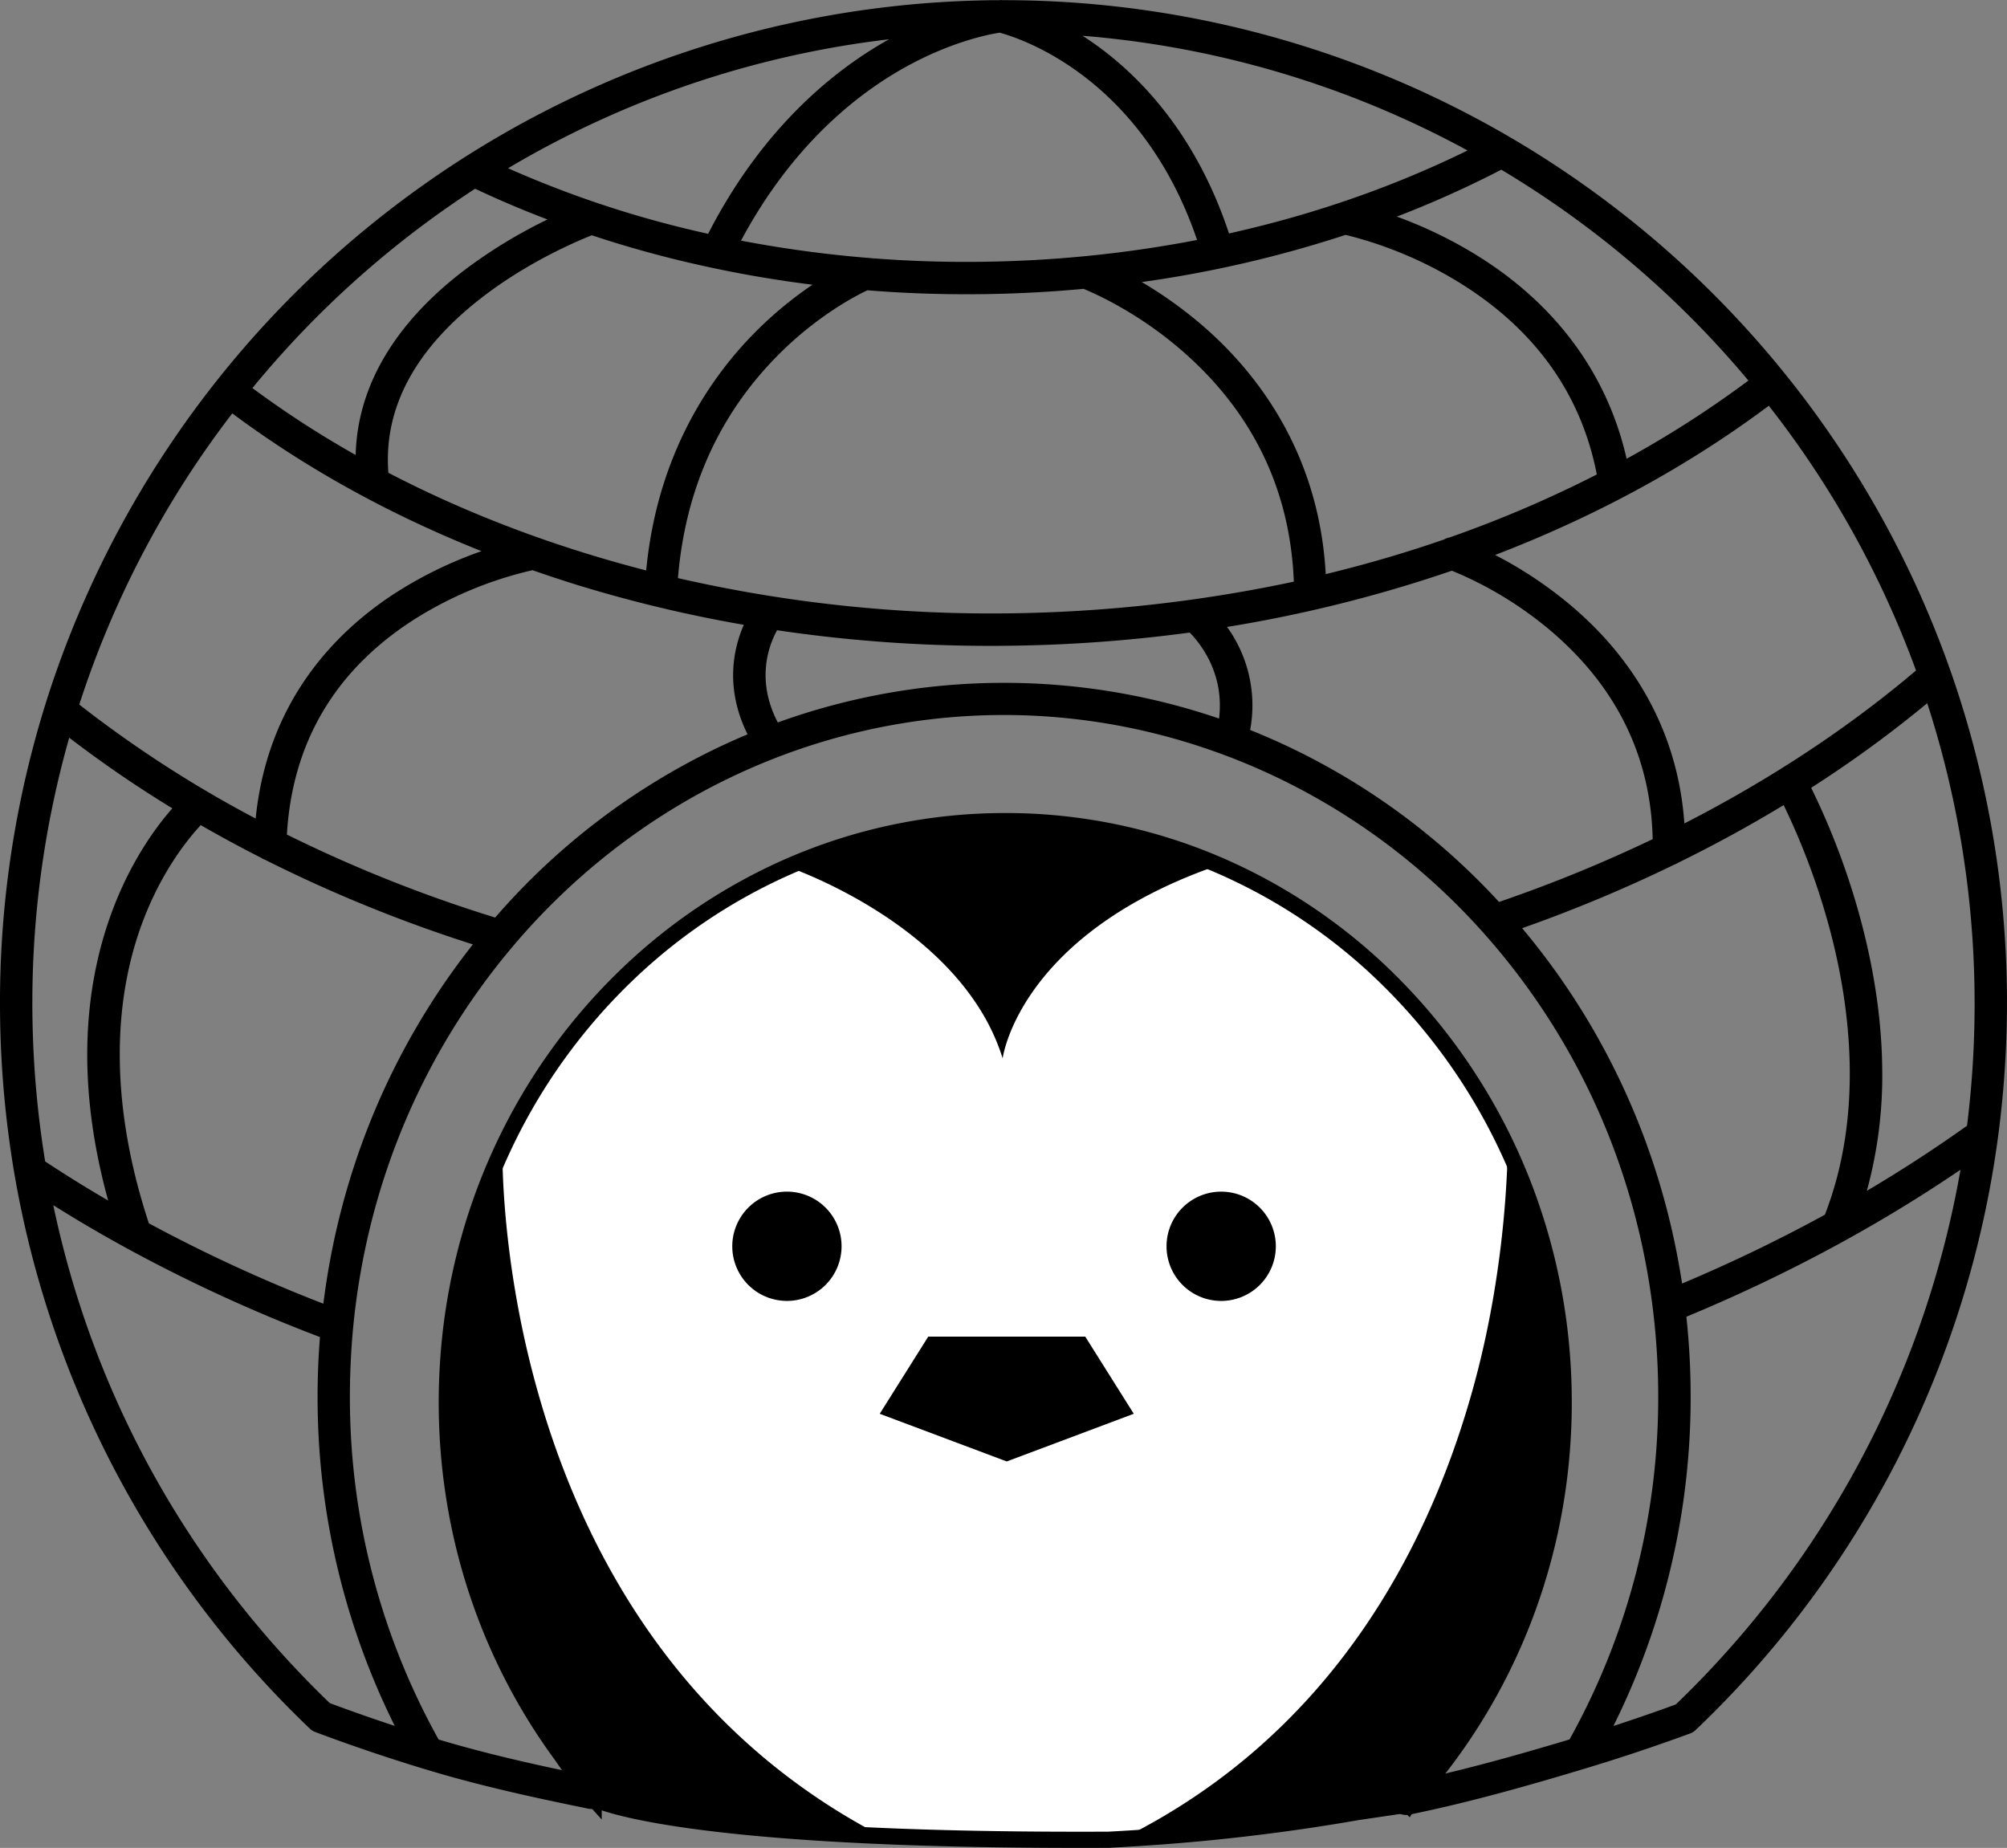 <svg id="Layer_1" data-name="Layer 1" xmlns="http://www.w3.org/2000/svg" viewBox="0 0 1240.64 1142.32"><rect x="0" y="0" width="1240.64" height="1142.32" fill="#808080" stroke="none"/><defs><style>.cls-1{fill:#fff;stroke:#000;stroke-linecap:round;stroke-miterlimit:10;stroke-width:10px;}</style></defs><path d="M1339.75,705a620,620,0,0,0-34.89-194.4v0l-.08-.21A620.31,620.31,0,0,0,718.7,96.21l-.52-.11-1.23.12c-3,0-5.94,0-8.92.09a621,621,0,0,0-581,435.92l-.06.21v0A619.57,619.57,0,0,0,99.32,728a628.56,628.56,0,0,0,8.78,93.65,618.78,618.78,0,0,0,182.59,343,10.26,10.26,0,0,0,1.6,1.25,10.49,10.49,0,0,0,1.84.91c21.65,8.13,44.05,15.73,66.58,22.59,35.48,10.81,68.54,17.88,102.09,24.76a10.8,10.8,0,0,0,2,.2,10,10,0,0,0,2-19.8c-31.85-6.52-63.22-13.23-96.45-23.14a434.29,434.29,0,0,1-54.85-212c0-14.15.68-28.48,2-42.59,8.44-87.75,42.56-169.23,98.67-235.65l.07-.09c76.82-90.88,187.47-143,303.61-143,111.56,0,219.24,48.71,295.45,133.64l.08.1h0c58.15,64.82,94.64,145.4,105.5,233a441,441,0,0,1,3.37,54.55,434.31,434.31,0,0,1-54.84,212c-31.1,9.33-67.23,19.63-103,26.88a10,10,0,0,0,2,19.8,9.76,9.76,0,0,0,2-.2c38-7.71,76.24-18.73,108.61-28.49,21.85-6.58,43.67-13.87,64.86-21.66l.07,0c.23-.08.45-.18.67-.28l.25-.12a5.86,5.86,0,0,0,.55-.3l.33-.19.32-.22.5-.35.11-.09c.22-.18.44-.37.64-.56h0a619.14,619.14,0,0,0,187-366.74A628.55,628.55,0,0,0,1339.75,705Zm-24.61,87q-29.72,21.19-61.93,40.24a269.58,269.58,0,0,0,9.51-75.29c-.28-28.91-4.63-59.45-12.92-90.77a449.85,449.85,0,0,0-31-83.08,732.31,732.31,0,0,0,71.74-52.3,600.34,600.34,0,0,1,29.18,174.57A607.64,607.64,0,0,1,1315.14,792ZM1139,889.54c-12.48-81.69-46.43-157.11-98.86-219.66a895.11,895.11,0,0,0,94-39.27,9.83,9.83,0,0,0,2.28-1.11q33.85-16.61,65.37-35.72a435.24,435.24,0,0,1,28.84,78c12,45.56,21,112.6-3.36,175.22A959.58,959.58,0,0,1,1139,889.54ZM991.8,429.62Q956.21,441.93,918.72,451c-4.06-74-41.47-122.65-72.94-150.81A258.52,258.52,0,0,0,805,270.46a726.35,726.35,0,0,0,126-29.17,247.52,247.52,0,0,1,69.68,29.12c47.1,28.9,75.86,68.92,85.61,119a735.26,735.26,0,0,1-91,38.92A10.19,10.19,0,0,0,991.8,429.62ZM837.36,466.56a10.15,10.15,0,0,0-1.55.22,896.35,896.35,0,0,1-107.14,8.38,867.47,867.47,0,0,1-210.38-21.69C522.8,398.89,543.51,352.61,580,315.8c24.32-24.58,48.36-36.94,55.39-40.25Q665.78,278,696.7,278c4.89,0,9.8-.05,14.7-.14q29-.54,57.6-3.2c7.54,3.08,35.9,15.66,64,41,41.66,37.53,63.82,84.59,66,140Q868.63,462.14,837.36,466.56ZM299.1,902a945.14,945.14,0,0,1-107.86-49.68c-22.9-69.42-24-134.55-3-188.55,11.66-30,27.26-49.22,35.07-57.59q18.24,10.5,37.32,20.18a10.13,10.13,0,0,0,2.39,1.21,881.71,881.71,0,0,0,128.5,52.33C341.05,743.9,309.31,820.16,299.1,902ZM148.22,531.64a596.32,596.32,0,0,1,94.57-180c45.74,34.07,97.35,62.59,154.07,85.17a252.41,252.41,0,0,0-53,25.72c-36.17,23.31-79.26,66.09-86.61,139.57A729.79,729.79,0,0,1,148.22,531.64ZM339.29,388.36c-3.08-40.11,16.58-76.72,58.54-108.91,28.06-21.52,57.71-34.15,67.21-37.91q24.72,8.21,50.46,14.62,12.13,3,24.42,5.61c.18.05.35.07.53.11q30.09,6.36,61,10.22a237.61,237.61,0,0,0-35.05,29c-27.55,27.62-60.86,75.22-67.74,147.63C442,434.15,388.31,413.86,339.29,388.36Zm588.39-167-.58.19a686.63,686.63,0,0,1-68.17,18.86c-20.6-62.16-55.75-97.59-82.21-116.54q-4.23-3-8.33-5.66a598.47,598.47,0,0,1,238,70.91A636.57,636.57,0,0,1,927.68,221.34ZM711,257.85a740.84,740.84,0,0,1-153.72-13c31.63-59.21,72-90.76,101.14-107s52.59-20.6,58.7-21.54c11.63,3.07,87.54,26.72,122.08,128.13A749.31,749.31,0,0,1,711,257.85ZM536.94,240.64c-5.55-1.24-11.1-2.52-16.6-3.89A646.9,646.9,0,0,1,413.28,200.1a598.31,598.31,0,0,1,235.53-79.72C616.21,138.53,571.15,173.93,536.94,240.64Zm655.67,106.28a596.89,596.89,0,0,1,91,163.66c-42.07,35.67-90.41,67.53-143.2,94.55-3.61-52.28-27.46-98.44-69.57-134.27a252.74,252.74,0,0,0-47.42-31.69C1086,415.15,1142.73,384.22,1192.61,346.92ZM1180,331.36a648.21,648.21,0,0,1-75.28,48.33c-11.92-52.48-44-96-93.52-126.33A271.19,271.19,0,0,0,962.68,230a644.11,644.11,0,0,0,64.57-29A600.57,600.57,0,0,1,1180,331.36ZM392.93,212.77q21.75,10.28,44.72,19a307.19,307.19,0,0,0-51.58,31.49c-43.08,32.9-66,72-67,114.1A612.9,612.9,0,0,1,255.24,336,601.16,601.16,0,0,1,392.93,212.77ZM142,552.13a728.68,728.68,0,0,0,63.74,43.66c-9.44,10.72-24.16,30.45-35.66,59.58C159.58,682,153.91,711,153.21,741.65s3.63,63.07,12.85,96.57q-20-11.64-38.93-24.16a608.17,608.17,0,0,1-7.81-86.4A600.23,600.23,0,0,1,142,552.13ZM343.22,1163c-13.57-4.47-27-9.18-40.16-14.09-87.42-84.19-146.19-190.16-170.91-307.8q22.24,14,45.68,26.77c.2.13.42.24.63.35A965.21,965.21,0,0,0,297,922.63c-1,12.27-1.47,24.65-1.47,36.9A455.44,455.44,0,0,0,343.22,1163ZM405.31,663.3A864.82,864.82,0,0,1,276.56,612c3.32-56.5,29.4-101,77.6-132.28a234.94,234.94,0,0,1,74.22-31.14q13.44,4.69,27.23,9A834.94,834.94,0,0,0,559,482.34c-6.31,14.43-11.94,38.94,2.32,67.7q-9.78,4.11-19.41,8.73A423.92,423.92,0,0,0,405.31,663.3ZM580,542.7c-13.73-26.39-5.47-47.87-.43-57a896.54,896.54,0,0,0,132,9.65q8.68,0,17.4-.16a911.18,911.18,0,0,0,105.65-8.06c6.64,6.76,21.58,25.38,18.15,53.15A411.47,411.47,0,0,0,580,542.7ZM892.08,556q-10-4.6-20.09-8.65a82.74,82.74,0,0,0-14.27-63.7,845.29,845.29,0,0,0,131.74-32.32c2.41-.8,4.82-1.62,7.22-2.44a230.3,230.3,0,0,1,61.7,37.64c40.34,34.53,61.32,77.67,62.45,128.29a881.37,881.37,0,0,1-95,38.84A422.89,422.89,0,0,0,892.08,556Zm243,593.75c-12.66,4.63-25.55,9.08-38.53,13.3a455.46,455.46,0,0,0,47.75-203.54,464.5,464.5,0,0,0-2.64-49.44c61-25.31,117.88-55.81,169.44-90.88A602,602,0,0,1,1135.09,1149.76Z" transform="translate(-99.21 -96.1)"/><path class="cls-1" d="M784.55,1233.38c16.24-.85,36.22-2.22,52.22-3.68q51.68-4.7,101.54-13.42l31.53-4.64a.38.38,0,0,1,.09-.09l1.37-1.49c54.52-59.93,89.44-139.4,94-227.27q.53-9.82.52-19.79,0-15.69-1.27-31a369,369,0,0,0-17.9-87.3,361.76,361.76,0,0,0-100.25-153.5,343.68,343.68,0,0,0-93.81-60.32,332.21,332.21,0,0,0-129-27.18c-1,0-2,0-3,0a332.16,332.16,0,0,0-125.34,24.43c-3.14,1.25-6.27,2.58-9.36,3.95a344.09,344.09,0,0,0-98.55,66.05A359.28,359.28,0,0,0,410.2,805.56a363,363,0,0,0-16.48,41.59A370.31,370.31,0,0,0,376,941.85q-.6,10.5-.6,21.14c0,81.14,25.84,156,69.41,216.14a1.13,1.13,0,0,0,.17.23c7.74,10.69,12.38,18.83,21.2,28.54-1.08-1.21-.38-.42,0,0h0S514.33,1234.63,784.55,1233.38Z" transform="translate(-99.21 -96.1)"/><path d="M971.57,1210q11.17-12.29,21.24-25.65Q982.76,1197.65,971.57,1210Z" transform="translate(-99.21 -96.1)"/><path d="M1034.21,1113.94a362.2,362.2,0,0,1-18.57,36.1A362.2,362.2,0,0,0,1034.21,1113.94Z" transform="translate(-99.21 -96.1)"/><path d="M1064.85,931.86h0a369.52,369.52,0,0,0-17.91-87.3q2.65,8.69,4.9,17.18t4.1,16.83q1.86,8.32,3.35,16.46,1,5.43,1.83,10.78,1.67,10.7,2.73,21.05c.18,1.73.34,3.45.5,5.16.4,4.41.71,8.77,1,13.09.49,8.63.67,17.08.6,25.33q-.06,6.19-.32,12.24.53-9.82.52-19.79Q1066.11,947.2,1064.85,931.86Z" transform="translate(-99.21 -96.1)"/><path d="M1065.31,946.91c-.25-4.32-.56-8.68-1-13.09-.16-1.71-.32-3.43-.5-5.16q-1.06-10.36-2.73-21-.84-5.36-1.83-10.78-1.5-8.13-3.35-16.46t-4.1-16.83q-2.25-8.5-4.9-17.18c-4.47-13.41-9.74-31.27-15.66-43.9-.08,16.51-1.73,78.28-20.23,147.3-26.21,97.66-86.07,219.48-222.64,285.11a1.29,1.29,0,0,0,.28,0l48.35-3.47,37.08-3.93,64.46-9.49q16.6-2.9,33-6.22,11.17-12.29,21.24-25.65-10,13.35-21.24,25.65l.21,0c12.23-12.25,88.13-93.42,93.81-227.23q.26-6,.32-12.24C1066,964,1065.8,955.54,1065.31,946.91Zm-49.67,204.93a362.2,362.2,0,0,0,18.57-36.1A362.2,362.2,0,0,1,1015.64,1151.84Z" transform="translate(-99.21 -96.1)"/><path d="M854.09,832.74a33.78,33.78,0,1,1-33.78,33.77A33.78,33.78,0,0,1,854.09,832.74Z" transform="translate(-99.21 -96.1)"/><polygon points="670.85 826.26 573.8 826.26 543.81 873.96 592.07 892.07 622.32 903.43 655.26 891.07 700.85 873.95 670.85 826.26"/><path d="M723.89,603.56c-36.9.38-80.28,6.71-128.35,24.41-3.14,1.25-6.26,2.58-9.36,3.95,7.06,2.46,82.43,29.82,118.83,88.14a130.2,130.2,0,0,1,14,30.3s1.61-12.74,11.89-30.71c15-26.2,48.35-63.57,122-88.91A332.21,332.21,0,0,0,723.89,603.56Z" transform="translate(-99.21 -96.1)"/><path d="M585.64,832.73a33.78,33.78,0,1,1-33.77,33.79A33.8,33.8,0,0,1,585.64,832.73Z" transform="translate(-99.21 -96.1)"/><path d="M432.29,958.72c-21-73.18-22.54-134.35-22.54-151.47,0-3.12.06-4.79.06-4.79a483.23,483.23,0,0,0-16.54,46.38,412.21,412.21,0,0,0-17,94.92,372,372,0,0,0,3.69,78.3q1,6.8,2.32,13.37c.56,2.93,1.16,5.82,1.78,8.68.93,4.3,1.93,8.51,3,12.66s2.17,8.22,3.33,12.22q1.17,4,2.4,7.89c.41,1.3.83,2.59,1.25,3.88q1.26,3.84,2.58,7.59c.44,1.25.88,2.49,1.33,3.72q2.69,7.4,5.56,14.37a380.55,380.55,0,0,0,16.6,35.17q3.9,7.26,7.78,13.81l1.55,2.6q1.55,2.57,3.08,5c4.08,6.54,8.07,12.47,11.83,17.78a1.6,1.6,0,0,0,.16.23,358,358,0,0,0,24.88,30.61q16.16,3.31,32.53,6.21l48,7.48q22,3,44.44,5.19l57.21,4.33C519.58,1169.57,459.54,1054,432.29,958.72Z" transform="translate(-99.21 -96.1)"/><path d="M430.16,1156.22l-1.55-2.59q-3.89-6.57-7.78-13.81a380.42,380.42,0,0,1-16.6-35.17q-2.87-7-5.56-14.37c-.45-1.24-.9-2.48-1.33-3.73-.88-2.49-1.74-5-2.59-7.59-.42-1.28-.83-2.57-1.24-3.87q-1.23-3.9-2.4-7.9-1.75-6-3.34-12.22t-3-12.65c-.63-2.86-1.22-5.76-1.78-8.68q-1.27-6.59-2.32-13.38A372.64,372.64,0,0,1,377,942,412.35,412.35,0,0,1,394,847a370.31,370.31,0,0,0-17.74,94.7q-.6,10.5-.6,21.14c0,81.14,25.84,156,69.41,216.14-3.76-5.3-7.74-11.24-11.82-17.78C432.21,1159.6,431.19,1157.93,430.16,1156.22Z" transform="translate(-99.21 -96.1)"/></svg>